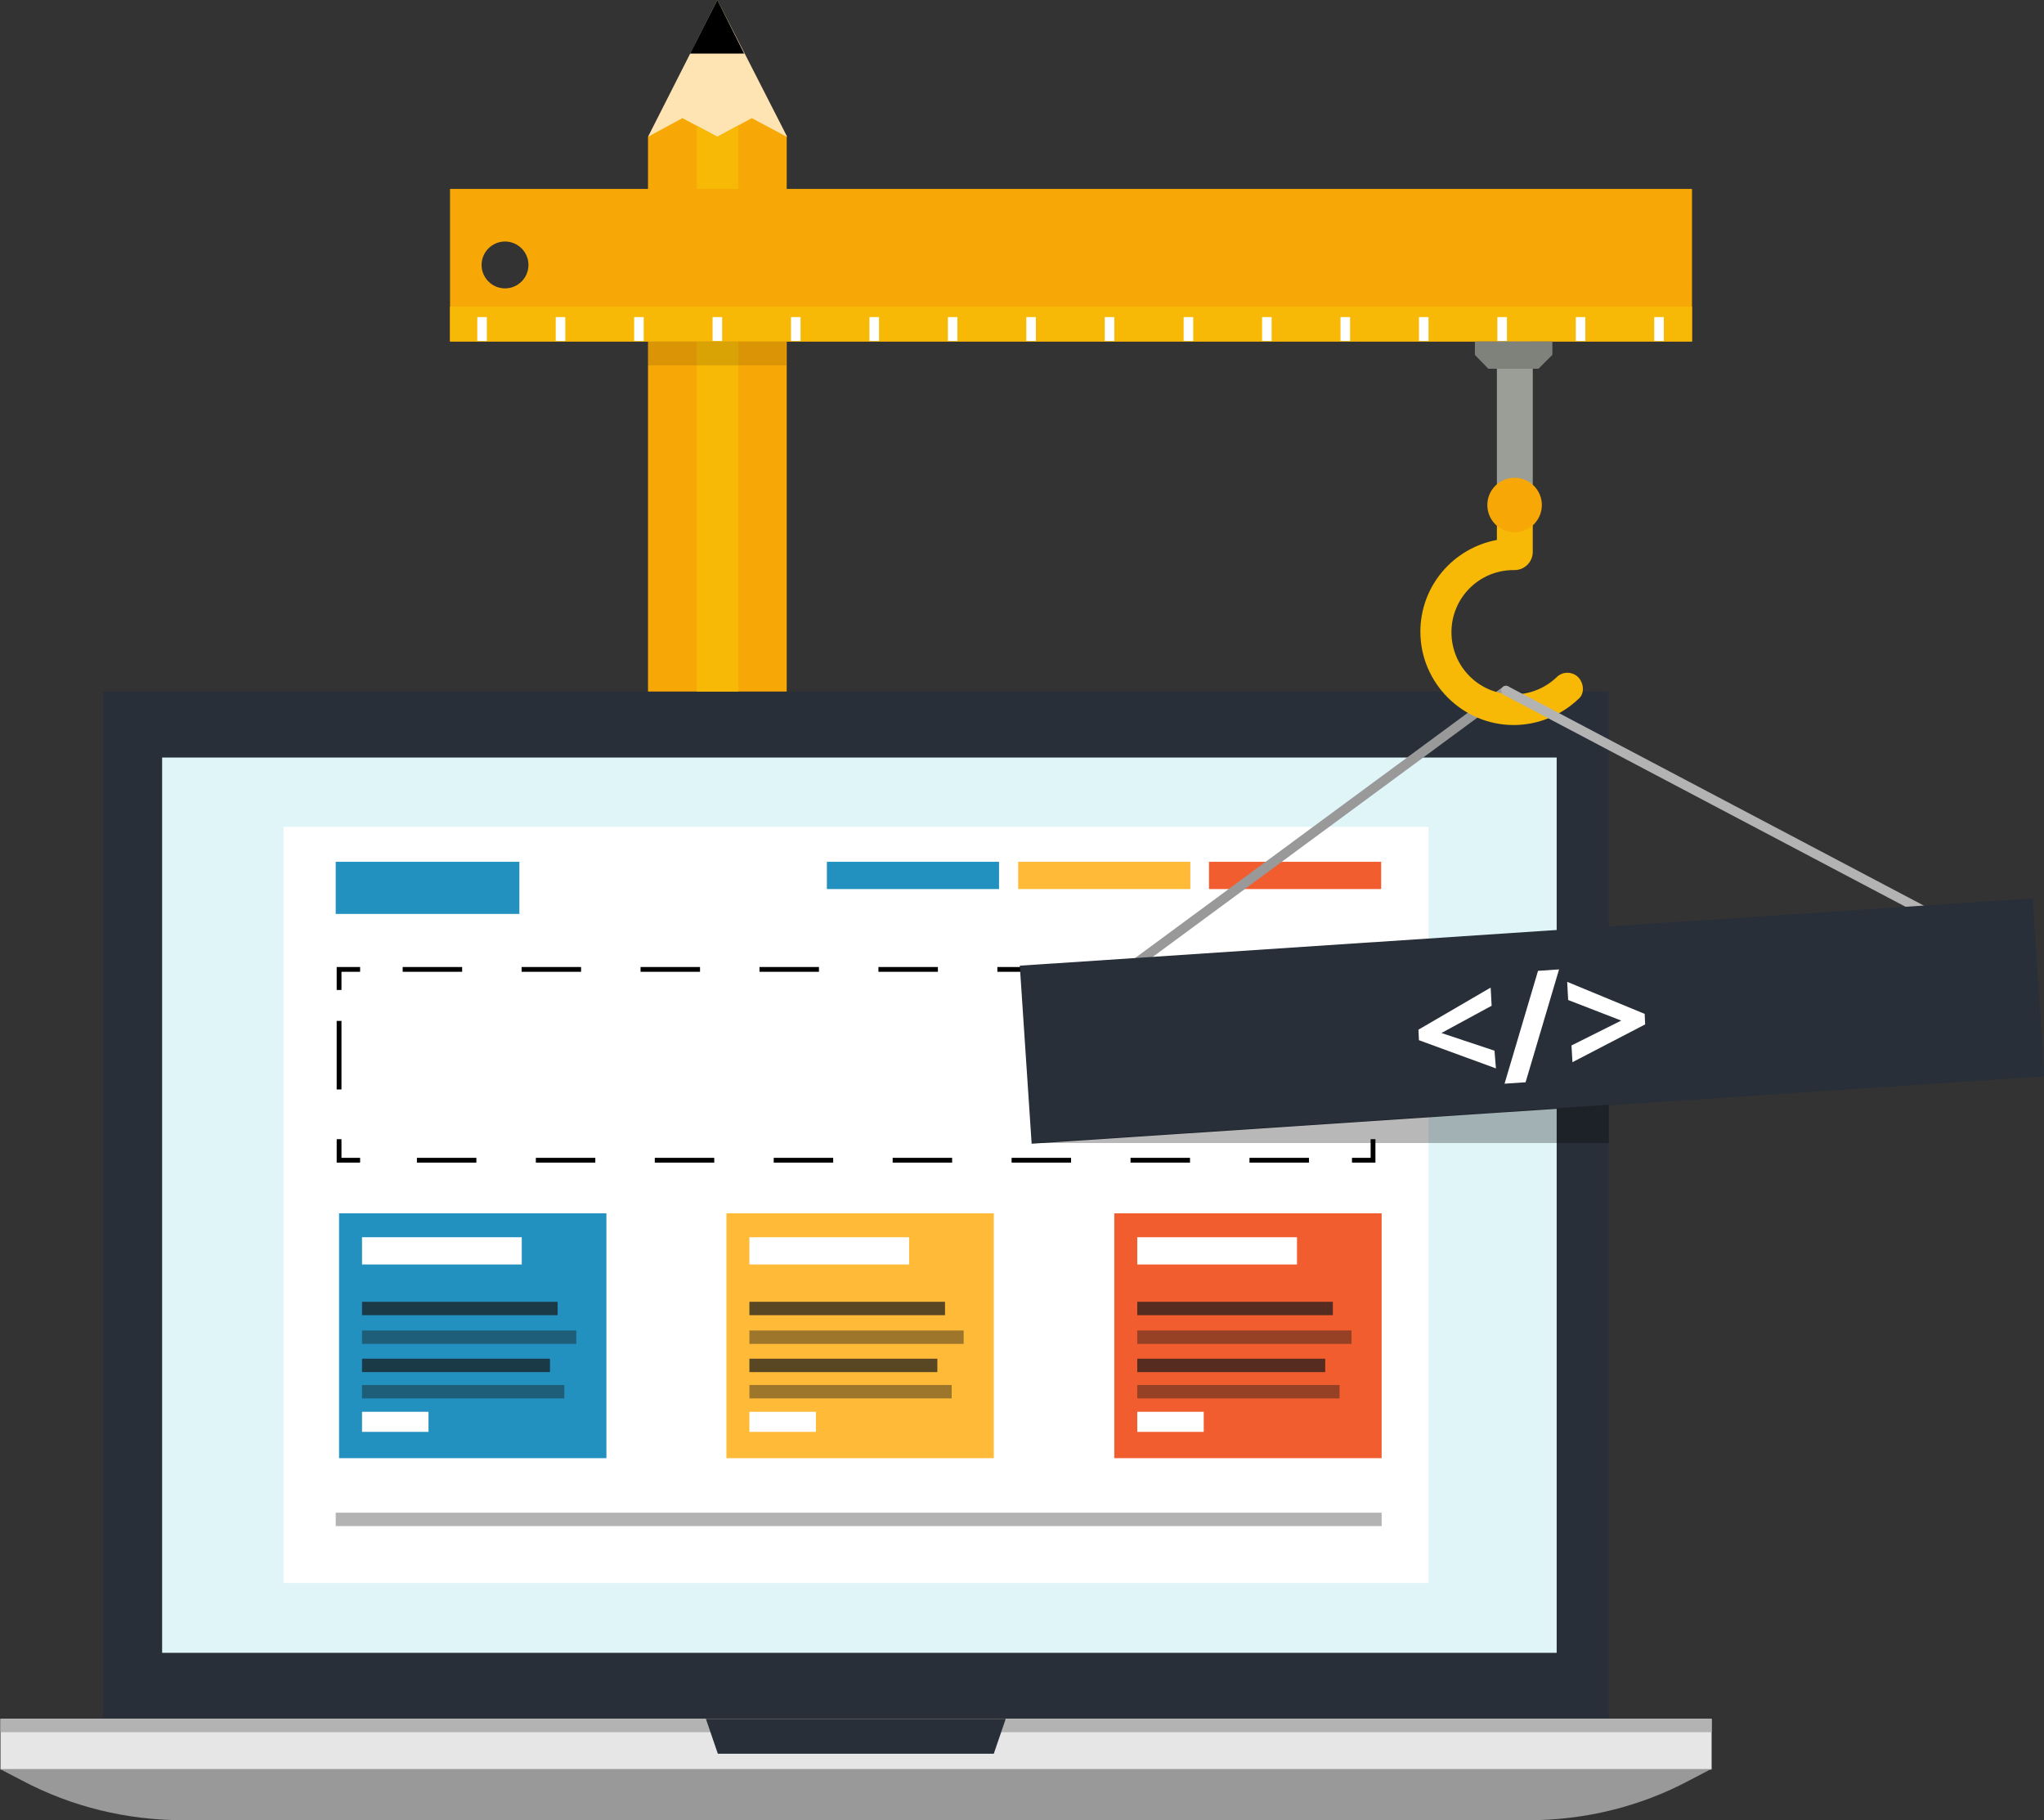 <?xml version="1.0" encoding="utf-8"?>
<!-- Generator: Adobe Illustrator 21.1.0, SVG Export Plug-In . SVG Version: 6.00 Build 0)  -->
<svg version="1.1" id="Layer_1" xmlns="http://www.w3.org/2000/svg" xmlns:xlink="http://www.w3.org/1999/xlink" x="0px" y="0px"
	 viewBox="0 0 427.4 380.6" style="enable-background:new 0 0 427.4 380.6;" xml:space="preserve">
<rect x="0" y="0" width="427.4" height="380.6" fill="#333333" stroke="none"/>
<style type="text/css">
	.st0{fill:#9A9E97;}
	.st1{fill:#FFE4B3;}
	.st2{fill:#282F39;}
	.st3{fill:#E0F5F8;}
	.st4{fill:#FFFFFF;}
	.st5{fill:none;stroke:#000000;stroke-miterlimit:10;}
	.st6{fill:none;stroke:#000000;stroke-miterlimit:10;stroke-dasharray:12.435,12.435;}
	.st7{fill:none;stroke:#000000;stroke-miterlimit:10;stroke-dasharray:14.333,14.333;}
	.st8{fill:#2291BF;}
	.st9{fill:#F7A806;}
	.st10{fill:#F7B906;}
	.st11{fill:#B3B3B3;}
	.st12{opacity:0.72;fill:#1A1A1A;enable-background:new    ;}
	.st13{opacity:0.42;fill:#1A1A1A;enable-background:new    ;}
	.st14{fill:#FFBA38;}
	.st15{fill:#F15D2F;}
	.st16{fill:none;stroke:#FFFFFF;stroke-width:2;stroke-miterlimit:10;}
	.st17{fill:none;stroke:#999999;stroke-width:2;stroke-linecap:round;stroke-miterlimit:10;}
	.st18{fill:#E6E6E6;}
	.st19{fill:#999999;}
	.st20{opacity:0.12;enable-background:new    ;}
	.st21{fill:#7E827A;}
	.st22{fill:none;stroke:#B3B3B3;stroke-width:2;stroke-linecap:round;stroke-miterlimit:10;}
	.st23{opacity:0.28;enable-background:new    ;}
</style>
<g>
	<rect x="313" y="71.4" class="st0" width="7.5" height="34.2"/>
	<polygon class="st1" points="150,0 135.5,28.6 164.6,28.6 	"/>
	<g>
		<rect x="21.6" y="144.6" class="st2" width="314.8" height="214.7"/>
	</g>
	<rect x="33.9" y="158.4" class="st3" width="291.6" height="187.2"/>
	<rect x="59.3" y="172.9" class="st4" width="239.4" height="158.1"/>
	<g>
		<g>
			<polyline class="st5" points="287.1,238.2 287.1,242.6 282.7,242.6 			"/>
			<line class="st6" x1="273.7" y1="242.6" x2="79.8" y2="242.6"/>
			<polyline class="st5" points="75.3,242.6 70.9,242.6 70.9,238.2 			"/>
			<line class="st7" x1="70.9" y1="227.8" x2="70.9" y2="212.2"/>
			<polyline class="st5" points="70.9,207 70.9,202.7 75.3,202.7 			"/>
			<line class="st6" x1="84.2" y1="202.7" x2="278.2" y2="202.7"/>
			<polyline class="st5" points="282.7,202.7 287.1,202.7 287.1,207 			"/>
			<line class="st7" x1="287.1" y1="217.4" x2="287.1" y2="233"/>
		</g>
	</g>
	<rect x="70.2" y="180.2" class="st8" width="38.4" height="10.9"/>
	<polygon class="st9" points="157.2,24.7 150,28.6 142.7,24.7 135.5,28.6 135.5,144.6 164.5,144.6 164.5,28.6 	"/>
	<polygon class="st10" points="150,28.6 145.7,26.3 145.7,28.6 145.7,144.6 154.4,144.6 154.4,28.6 154.4,26.2 	"/>
	<polygon points="150,0 144.3,11.2 155.6,11.2 	"/>
	<rect x="70.2" y="316.3" class="st11" width="218.7" height="2.8"/>
	<g>
		<rect x="70.9" y="253.7" class="st8" width="55.9" height="51.2"/>
		<rect x="75.7" y="258.7" class="st4" width="33.4" height="5.7"/>
		<rect x="75.7" y="295.2" class="st4" width="13.9" height="4.2"/>
		<rect x="75.7" y="272.2" class="st12" width="40.9" height="2.8"/>
		<rect x="75.7" y="278.2" class="st13" width="44.8" height="2.8"/>
		<rect x="75.7" y="284.1" class="st12" width="39.3" height="2.8"/>
		<rect x="75.7" y="289.6" class="st13" width="42.3" height="2.8"/>
	</g>
	<g>
		<rect x="151.9" y="253.7" class="st14" width="55.9" height="51.2"/>
		<rect x="156.7" y="258.7" class="st4" width="33.4" height="5.7"/>
		<rect x="156.7" y="295.2" class="st4" width="13.9" height="4.2"/>
		<rect x="156.7" y="272.2" class="st12" width="40.9" height="2.8"/>
		<rect x="156.7" y="278.2" class="st13" width="44.8" height="2.8"/>
		<rect x="156.7" y="284.1" class="st12" width="39.3" height="2.8"/>
		<rect x="156.7" y="289.6" class="st13" width="42.3" height="2.8"/>
	</g>
	<g>
		<rect x="233" y="253.7" class="st15" width="55.9" height="51.2"/>
		<rect x="237.8" y="258.7" class="st4" width="33.4" height="5.7"/>
		<rect x="237.8" y="295.2" class="st4" width="13.9" height="4.2"/>
		<rect x="237.8" y="272.2" class="st12" width="40.9" height="2.8"/>
		<rect x="237.8" y="278.2" class="st13" width="44.8" height="2.8"/>
		<rect x="237.8" y="284.1" class="st12" width="39.3" height="2.8"/>
		<rect x="237.8" y="289.6" class="st13" width="42.3" height="2.8"/>
	</g>
	<path class="st9" d="M94.1,39.5v31.9h259.7V39.5H94.1z M105.6,60.3c-2.7,0-4.9-2.2-4.9-4.9s2.2-4.9,4.9-4.9s4.9,2.2,4.9,4.9
		S108.3,60.3,105.6,60.3z"/>
	<rect x="94.1" y="64.1" class="st10" width="259.7" height="7.3"/>
	<g>
		<rect x="172.9" y="180.2" class="st8" width="36" height="5.7"/>
		<rect x="212.9" y="180.2" class="st14" width="36" height="5.7"/>
		<rect x="252.8" y="180.2" class="st15" width="36" height="5.7"/>
	</g>
	<line class="st16" x1="100.8" y1="71.3" x2="100.8" y2="66.3"/>
	<line class="st16" x1="117.2" y1="71.3" x2="117.2" y2="66.3"/>
	<line class="st16" x1="133.6" y1="71.3" x2="133.6" y2="66.3"/>
	<line class="st16" x1="150" y1="71.3" x2="150" y2="66.3"/>
	<line class="st16" x1="166.4" y1="71.3" x2="166.4" y2="66.3"/>
	<line class="st16" x1="182.8" y1="71.3" x2="182.8" y2="66.3"/>
	<line class="st16" x1="199.2" y1="71.3" x2="199.2" y2="66.3"/>
	<line class="st16" x1="215.6" y1="71.3" x2="215.6" y2="66.3"/>
	<line class="st16" x1="297.7" y1="71.3" x2="297.7" y2="66.3"/>
	<line class="st16" x1="314.1" y1="71.3" x2="314.1" y2="66.3"/>
	<line class="st16" x1="330.5" y1="71.3" x2="330.5" y2="66.3"/>
	<line class="st16" x1="346.9" y1="71.3" x2="346.9" y2="66.3"/>
	<line class="st16" x1="232" y1="71.3" x2="232" y2="66.3"/>
	<line class="st16" x1="248.5" y1="71.3" x2="248.5" y2="66.3"/>
	<line class="st16" x1="264.9" y1="71.3" x2="264.9" y2="66.3"/>
	<line class="st17" x1="233.5" y1="204.4" x2="314.9" y2="144.4"/>
	<line class="st16" x1="281.3" y1="71.3" x2="281.3" y2="66.3"/>
	<g>
		<rect x="0.1" y="359.4" class="st18" width="357.8" height="10.6"/>
		<path class="st19" d="M319.6,380.6H38.3c-11.8,0-23.3-2.8-33.7-8.3L0,369.9h357.8l-4.6,2.4C342.9,377.8,331.3,380.6,319.6,380.6z"
			/>
		<rect x="0.1" y="359.4" class="st11" width="357.8" height="2.8"/>
		<g>
			<polygon class="st2" points="207.8,366.7 150.1,366.7 147.6,359.4 210.3,359.4 			"/>
		</g>
	</g>
	<rect x="135.5" y="71.4" class="st20" width="28.9" height="5"/>
	<polygon class="st21" points="308.4,71.4 308.4,74.2 311.2,77.1 321.7,77.1 324.6,74.2 324.6,71.4 	"/>
	<path class="st10" d="M330.1,141.7c-1.2-1.3-3.3-1.4-4.6-0.1c-2.4,2.3-5.6,3.6-9,3.6c-7.2,0-13-5.8-13-13s5.8-13,13-13h0.1h0.1l0,0
		c2.1,0,3.8-1.7,3.8-3.8v-10H313v7.5c-9.1,1.7-16,9.6-16,19.2c0,10.7,8.8,19.5,19.5,19.5c5.1,0,9.9-2,13.5-5.4
		C331.3,145.2,331.3,143.1,330.1,141.7z"/>
	<line class="st22" x1="404" y1="191.4" x2="314.9" y2="144.4"/>
	<g>
		<g>
			
				<rect x="214.2" y="194.8" transform="matrix(0.998 -6.636182e-02 6.636182e-02 0.998 -13.459 21.726)" class="st2" width="212.2" height="37.3"/>
		</g>
		<g>
			<path class="st4" d="M312.8,223.4l-16.1-5.9l-0.1-2.2l15.1-8.8l0.2,3.8l-10.5,5.7l11.1,3.7L312.8,223.4z"/>
			<path class="st4" d="M326,202.7l-7,23.6l-4.4,0.3l7-23.6L326,202.7z"/>
			<path class="st4" d="M328.6,218.6l10.4-5.2l-11.1-4.3l-0.2-3.8l16.2,6.7l0.1,2.2l-15.2,7.9L328.6,218.6z"/>
		</g>
	</g>
	<circle class="st9" cx="316.7" cy="105.6" r="5.7"/>
	<polygon class="st23" points="215.6,239 336.4,239 336.4,231 	"/>
</g>
</svg>

